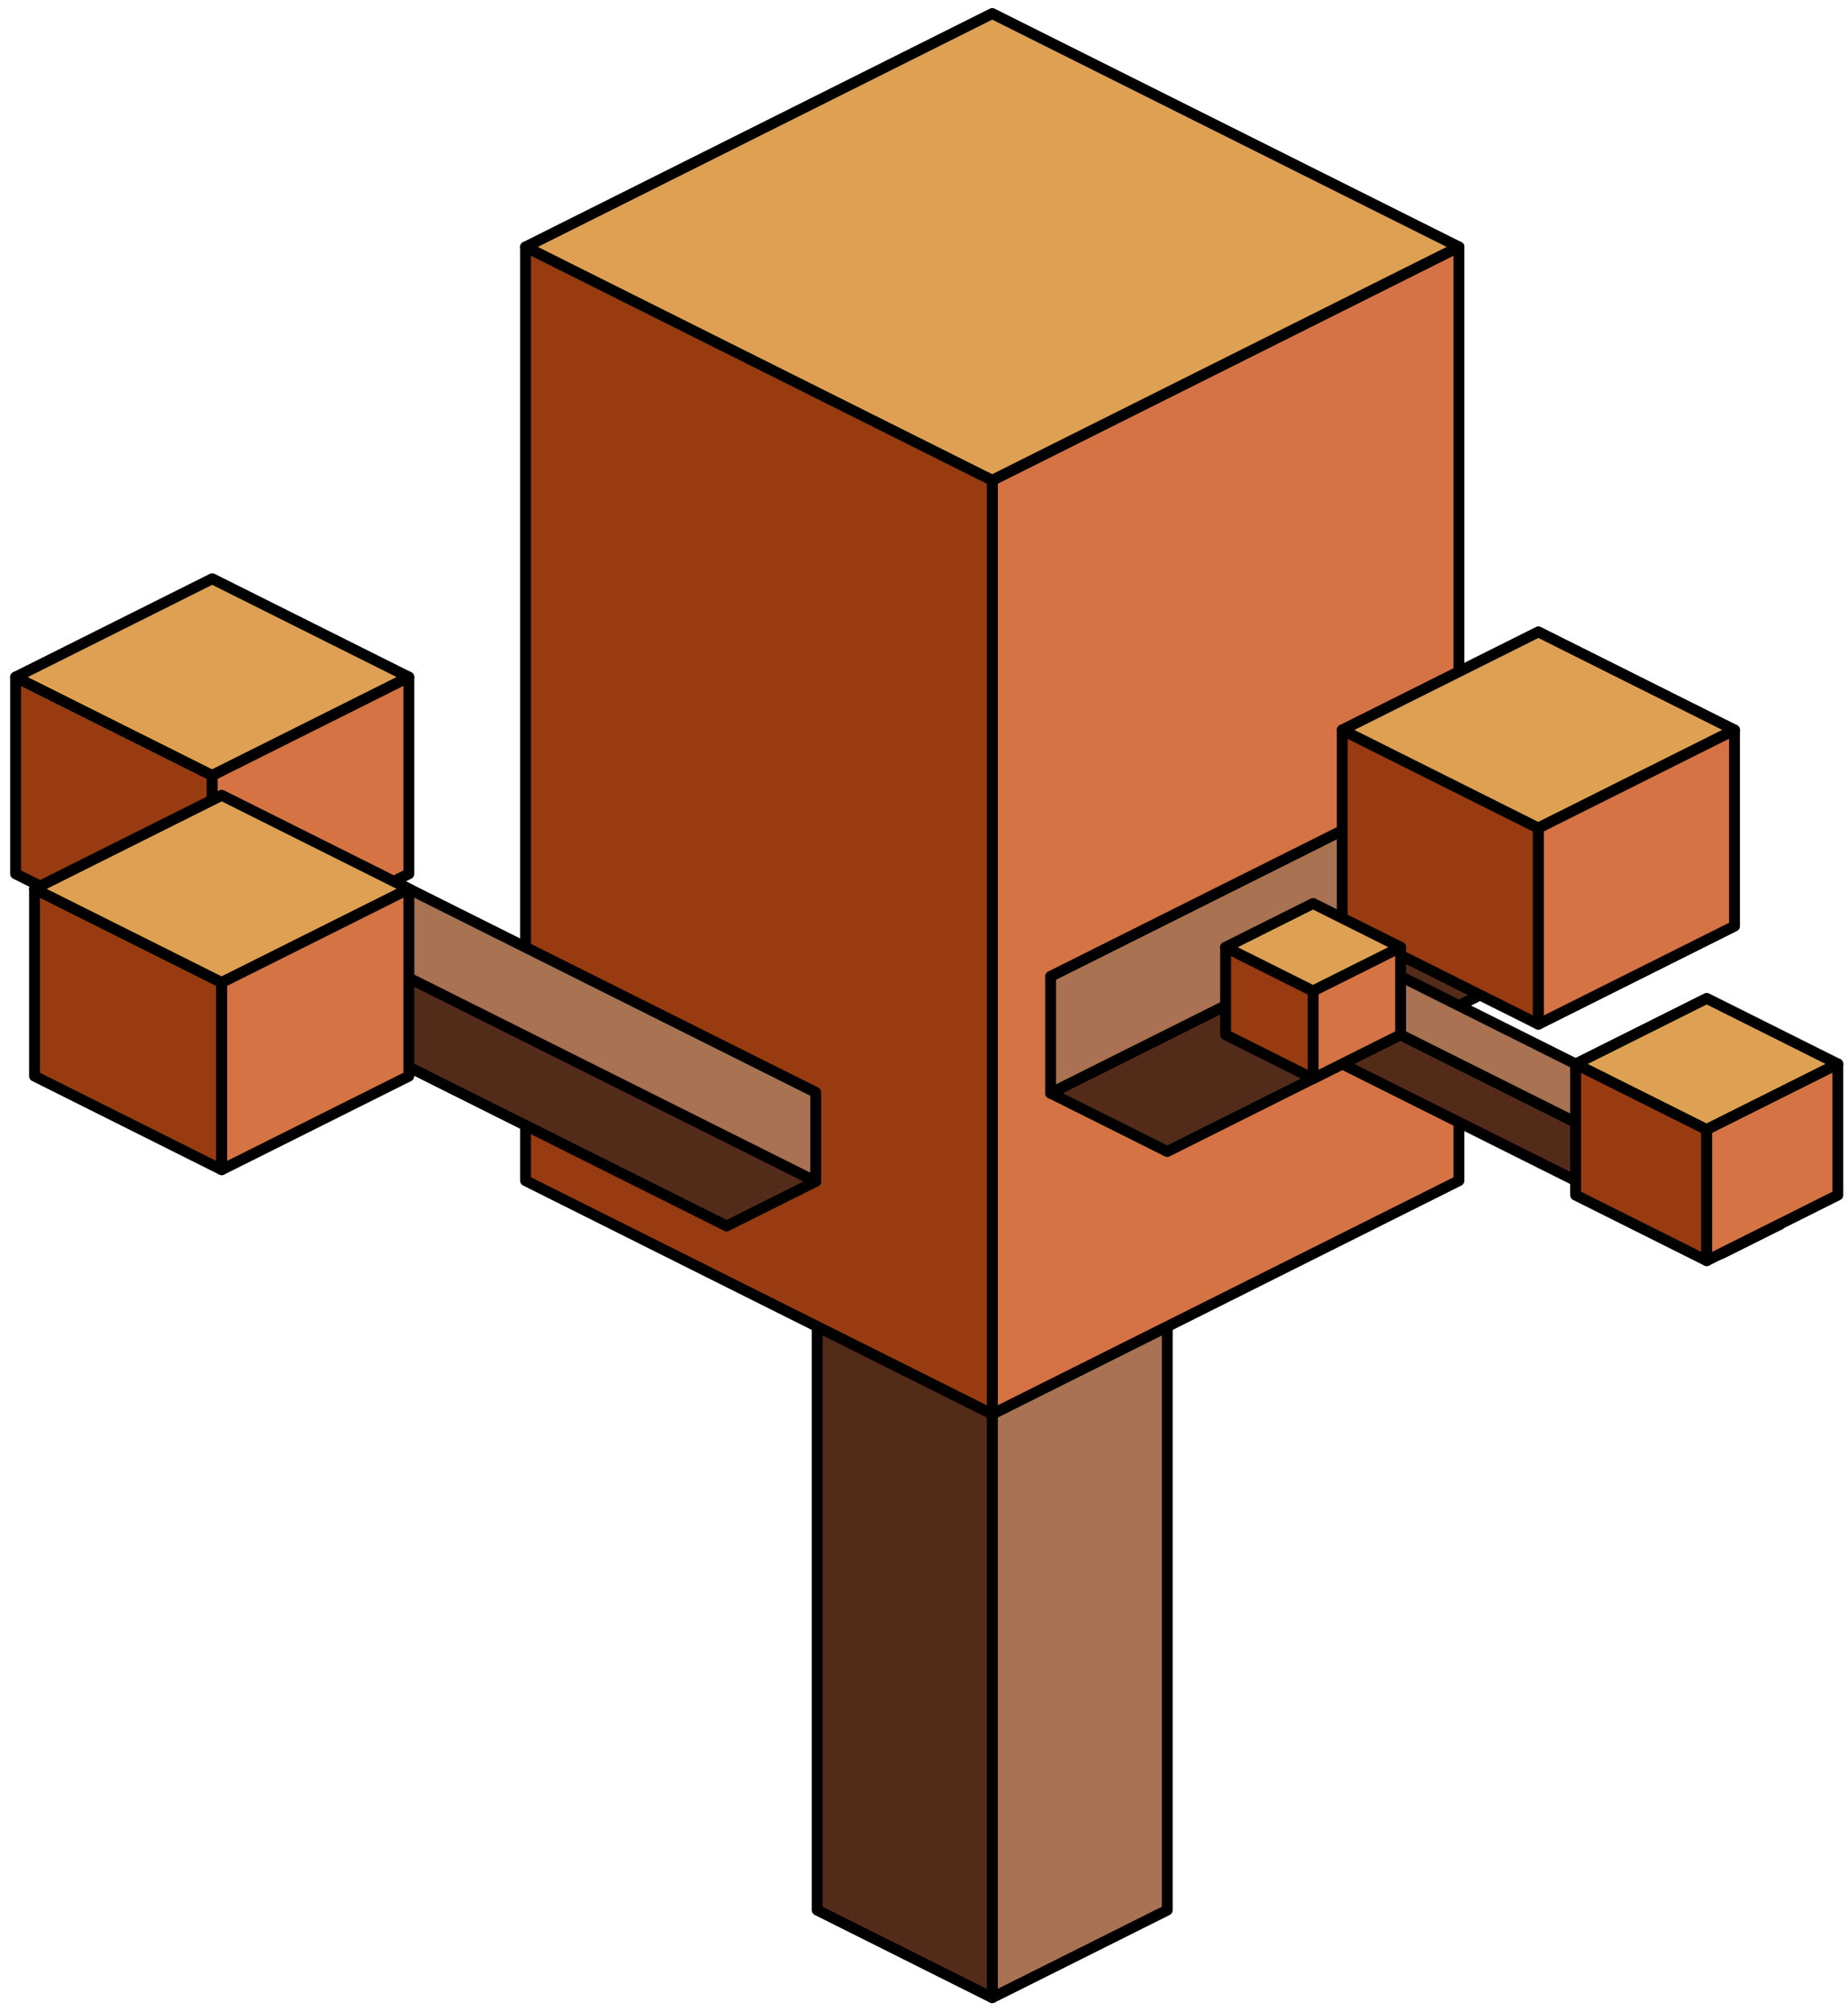 <?xml version="1.0" encoding="UTF-8" standalone="no"?><!DOCTYPE svg PUBLIC "-//W3C//DTD SVG 1.1//EN" "http://www.w3.org/Graphics/SVG/1.1/DTD/svg11.dtd"><svg width="100%" height="100%" viewBox="0 0 170 185" version="1.1" xmlns="http://www.w3.org/2000/svg" xmlns:xlink="http://www.w3.org/1999/xlink" xml:space="preserve" xmlns:serif="http://www.serif.com/" style="fill-rule:evenodd;clip-rule:evenodd;stroke-linecap:round;stroke-linejoin:round;stroke-miterlimit:1.5;"><g id="Tree_cube07"><g><path d="M107.377,121.994l0,53.665l-16.1,8.05l0,-53.665l16.1,-8.05Z" style="fill:#a97252;stroke:#000;stroke-width:1px;"/><path d="M91.277,130.044l0,53.665l-16.099,-8.05l0,-53.665l16.099,8.05Z" style="fill:#532c19;stroke:#000;stroke-width:1px;"/></g><g><path d="M91.277,1.246l42.933,21.466l-42.933,21.467l-42.932,-21.467l42.932,-21.466Z" style="fill:#dea052;stroke:#000;stroke-width:1px;"/><path d="M134.21,22.712l0,85.865l-42.933,21.467l0,-85.865l42.933,-21.467Z" style="fill:#d57344;stroke:#000;stroke-width:1px;"/><path d="M91.277,44.179l0,85.865l-42.932,-21.467l0,-85.865l42.932,21.467Z" style="fill:#983b11;stroke:#000;stroke-width:1px;"/></g><g><path d="M107.377,105.894l37.566,-18.783l0,-10.733l-48.299,24.15l10.733,5.366Z" style="fill:#532c19;stroke:#000;stroke-width:1px;"/><path d="M96.644,89.794l37.566,-18.783l10.733,5.367l-48.299,24.15l0,-10.734Z" style="fill:#a97252;stroke:#000;stroke-width:1px;"/></g><g><path d="M123.477,85.17l0,-18.042l18.041,9.021l0,18.041l-18.041,-9.02Z" style="fill:#983b11;stroke:#000;stroke-width:1px;"/><path d="M123.477,67.128l18.041,-9.02l18.041,9.02l-18.041,9.021l-18.041,-9.021Z" style="fill:#dea052;stroke:#000;stroke-width:1px;"/><path d="M141.518,94.19l18.041,-9.02l0,-18.042l-18.041,9.021l0,18.041Z" style="fill:#d57344;stroke:#000;stroke-width:1px;"/></g><g><path d="M158.359,115.286l-40.249,-20.125l0,-5.367l45.616,22.808l-5.367,2.684Z" style="fill:#532c19;stroke:#000;stroke-width:1px;"/><path d="M163.726,107.236l-40.249,-20.125l-5.367,2.683l45.616,22.808l0,-5.366Z" style="fill:#a97252;stroke:#000;stroke-width:1px;"/></g><g><path d="M66.845,112.744l-61.433,-30.717l0,-8.191l69.624,34.812l-8.191,4.096Z" style="fill:#532c19;stroke:#000;stroke-width:1px;"/><path d="M75.036,100.457l-61.433,-30.717l-8.191,4.096l69.624,34.812l0,-8.191Z" style="fill:#a97252;stroke:#000;stroke-width:1px;"/></g><g><path d="M144.943,109.904l0,-12.06l12.06,6.03l0,12.06l-12.06,-6.03Z" style="fill:#983b11;stroke:#000;stroke-width:1px;"/><path d="M144.943,97.844l12.06,-6.03l12.059,6.03l-12.059,6.03l-12.06,-6.03Z" style="fill:#dea052;stroke:#000;stroke-width:1px;"/><path d="M157.003,115.934l12.059,-6.03l0,-12.06l-12.059,6.03l0,12.06Z" style="fill:#d57344;stroke:#000;stroke-width:1px;"/></g><g><path d="M112.744,95.161l0,-8.05l8.049,4.025l0,8.05l-8.049,-4.025Z" style="fill:#983b11;stroke:#000;stroke-width:1px;"/><path d="M112.744,87.111l8.049,-4.025l8.05,4.025l-8.05,4.025l-8.049,-4.025Z" style="fill:#dea052;stroke:#000;stroke-width:1px;"/><path d="M120.793,99.186l8.05,-4.025l0,-8.05l-8.05,4.025l0,8.05Z" style="fill:#d57344;stroke:#000;stroke-width:1px;"/></g><g><path d="M1.433,80.358l0,-18.09l18.089,9.045l0,18.089l-18.089,-9.044Z" style="fill:#983b11;stroke:#000;stroke-width:1px;"/><path d="M1.433,62.268l18.089,-9.045l18.09,9.045l-18.09,9.045l-18.089,-9.045Z" style="fill:#dea052;stroke:#000;stroke-width:1px;"/><path d="M19.522,89.402l18.09,-9.044l0,-18.09l-18.09,9.045l0,18.089Z" style="fill:#d57344;stroke:#000;stroke-width:1px;"/></g><g><path d="M3.176,98.962l0,-17.217l17.218,8.608l0,17.218l-17.218,-8.609Z" style="fill:#983b11;stroke:#000;stroke-width:1px;"/><path d="M3.176,81.745l17.218,-8.609l17.218,8.609l-17.218,8.608l-17.218,-8.608Z" style="fill:#dea052;stroke:#000;stroke-width:1px;"/><path d="M20.394,107.571l17.218,-8.609l0,-17.217l-17.218,8.608l0,17.218Z" style="fill:#d57344;stroke:#000;stroke-width:1px;"/></g></g></svg>